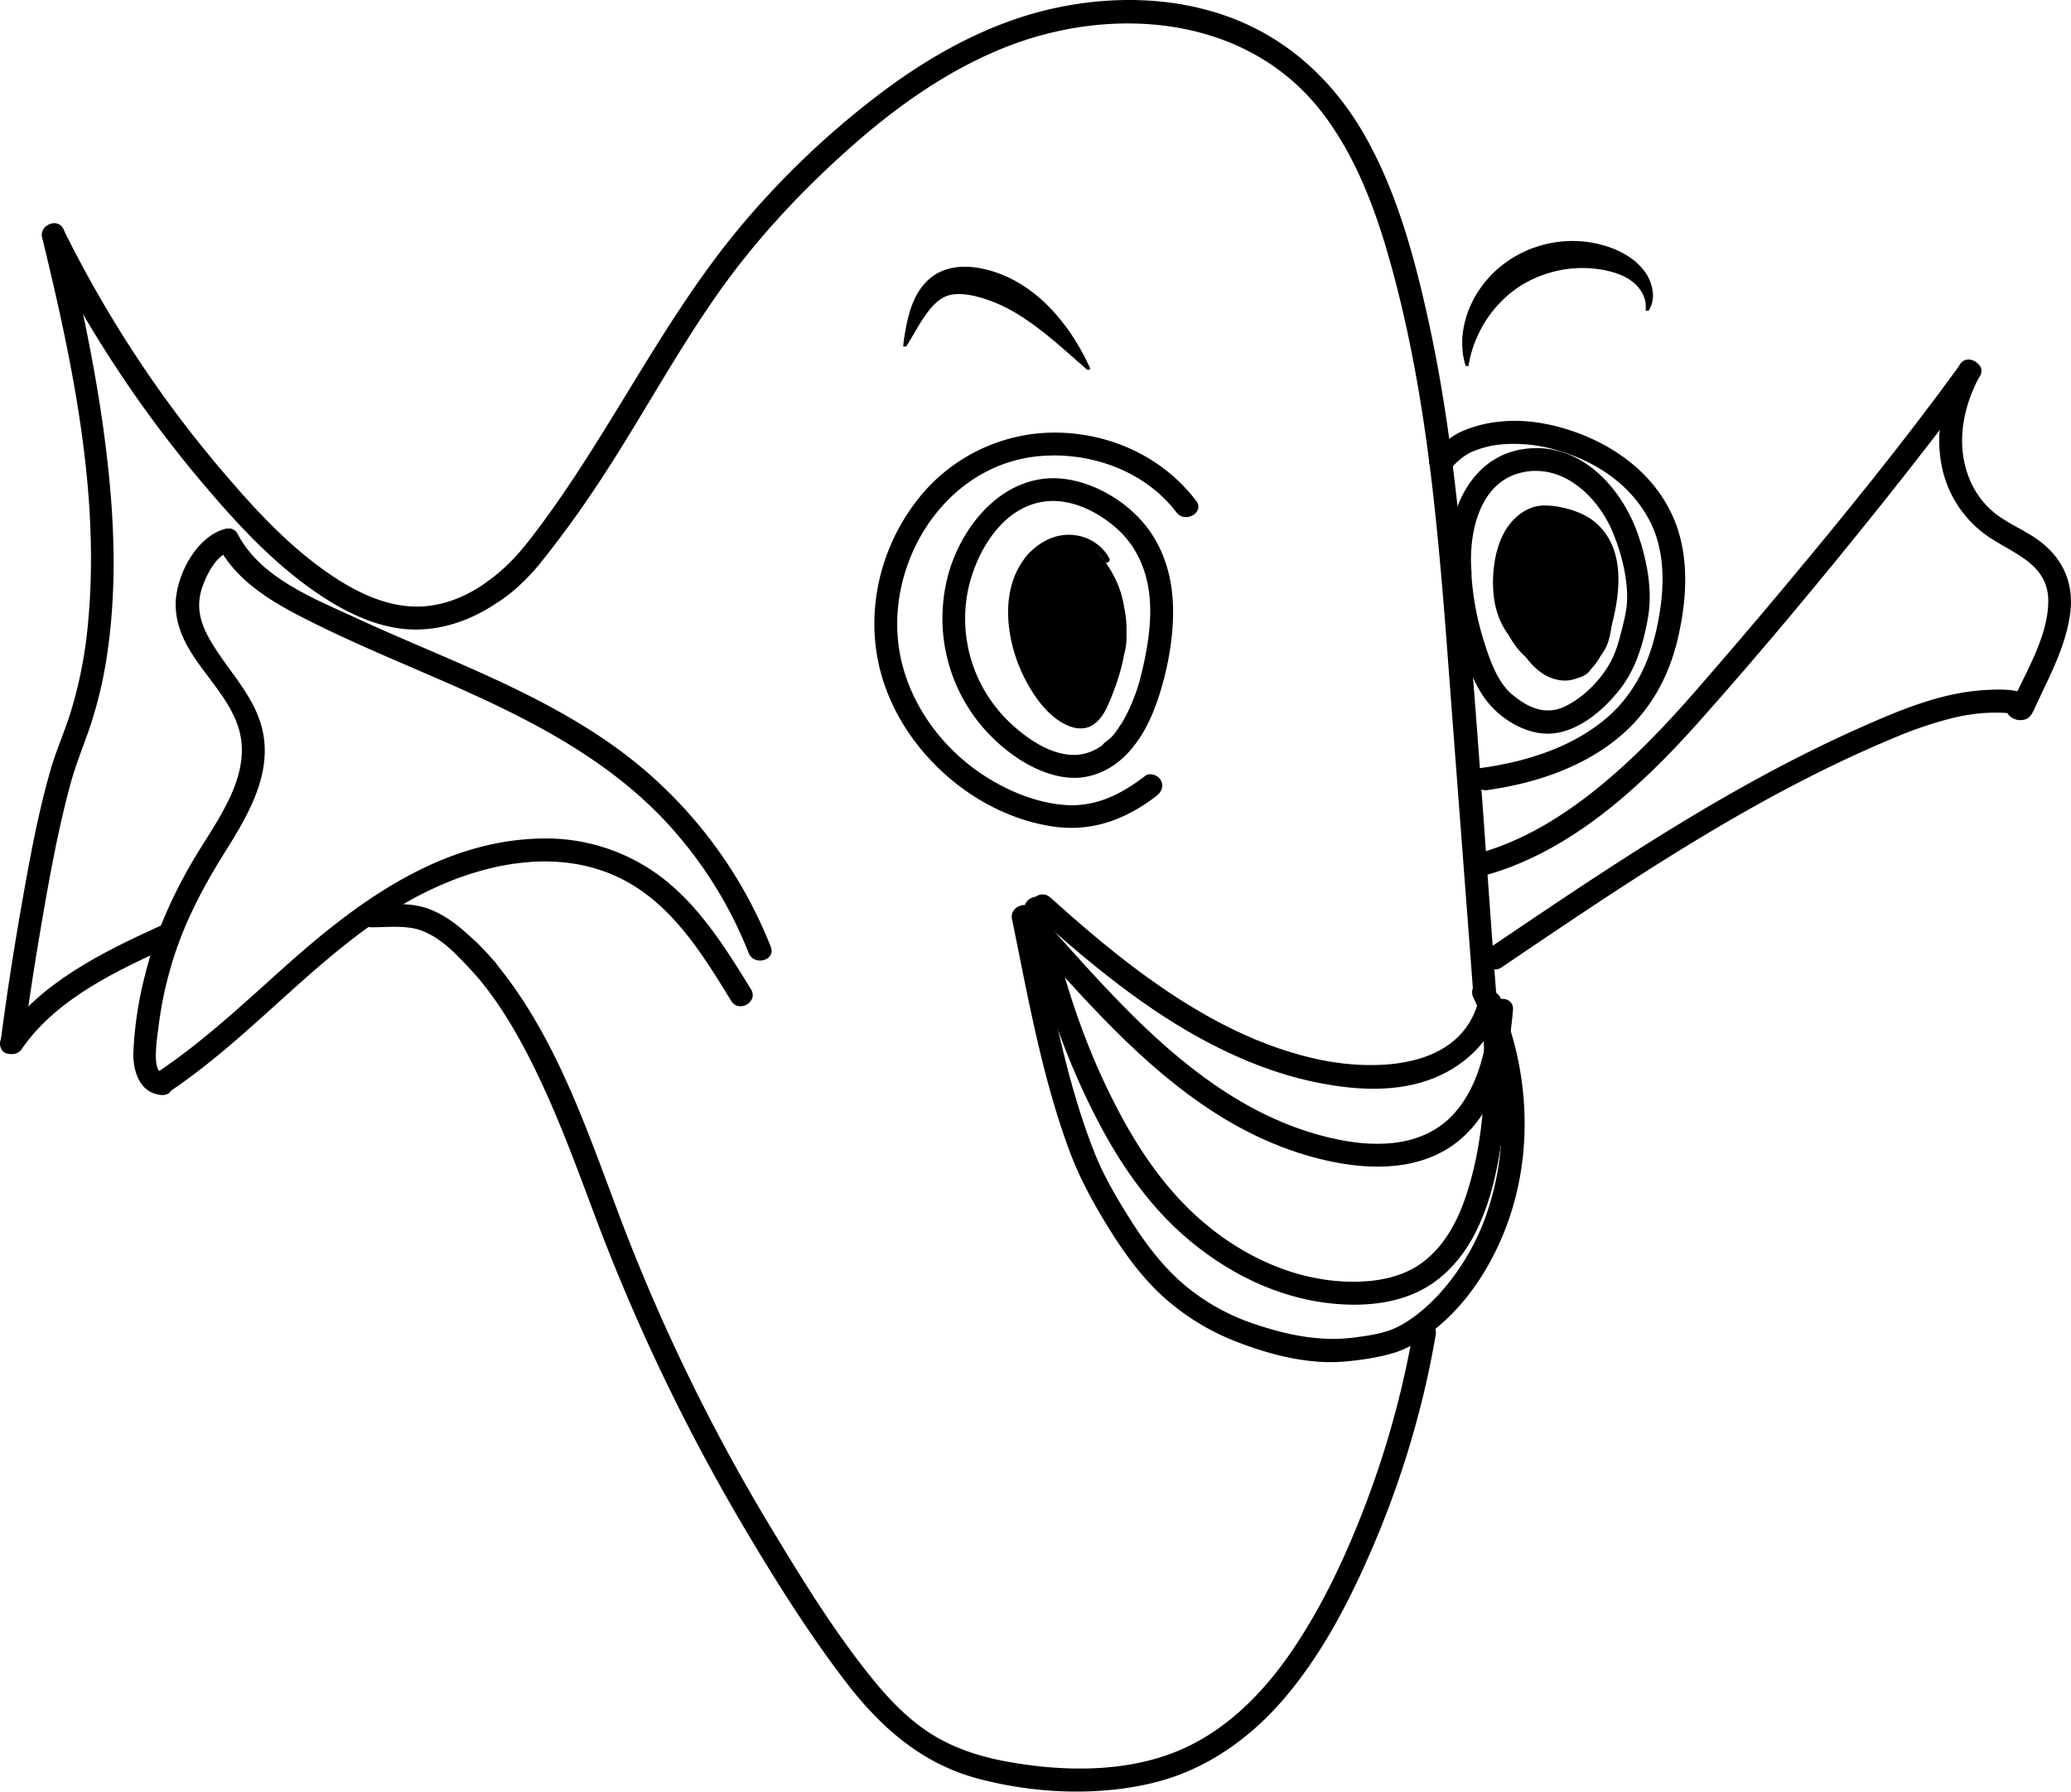 <svg xmlns="http://www.w3.org/2000/svg" viewBox="0 0 1084.13 937.79"><title>Analitic_1</title><g id="Слой_2" data-name="Слой 2"><g id="Слой_1-2" data-name="Слой 1"><path d="M541.29,478.21C570,503.89,600,529,634.37,546.7c16.81,8.67,34.64,15.61,53.17,19.53,19.38,4.1,40.43,5.84,59.51-.61,18.25-6.16,34.15-20.29,38.71-39.49,1.79-7.51-9.78-10.71-11.57-3.19-8.94,37.58-55.89,38-85.88,31.19-34-7.69-64.64-25.39-92.39-46-16.07-11.94-31.24-25-46.14-38.39-5.74-5.14-14.25,3.32-8.49,8.48Z"/><path d="M536.38,476.9c6.92,33,17.1,65.35,31.43,95.92,13.19,28.12,29.72,55,53.57,75.34,22,18.77,48.86,31.87,77.92,34.34,15.78,1.34,32.73-.32,46.69-8.3,11.87-6.78,20.83-17.73,26.82-29.88,7.42-15.05,11-31.55,13.33-48.07a280.17,280.17,0,0,0,1.78-62.54c-.64-7.64-12.65-7.71-12,0,2.63,31.2,1.18,64.86-9.33,94.63-4.15,11.74-10.5,23.14-20.24,31.14-11.44,9.39-26.55,11.79-40.94,11.37-26.85-.78-52.61-12.34-73.2-29.22-22.3-18.28-37.81-42-50.54-67.64C565.91,542.3,555.2,508.29,548,473.71c-1.59-7.56-13.16-4.36-11.58,3.19Z"/><path d="M758.44,246.12c3.62-3.61,7-7.28,11.7-9.44a50.52,50.52,0,0,1,15.61-4.05,79.11,79.11,0,0,1,31,3.53c19.56,6,36.93,17.74,46.64,36.1,9,17.07,7.93,37.68,4,56.05-4.19,19.77-12.86,37-29,49.67-17.94,14.08-40.63,20.86-62.91,24-7.61,1.08-4.37,12.64,3.19,11.57,22.83-3.24,45.88-10.45,64.58-24.32,18.5-13.74,29.73-32.43,35-54.73,5-21.25,6.41-44.78-2.93-65-9.82-21.27-29.06-35.62-50.7-43.35-12.56-4.49-26.39-6.9-39.71-5.44a66.23,66.23,0,0,0-19.38,4.95c-6.27,2.73-10.83,7.19-15.61,12-5.48,5.46,3,14,8.48,8.49Z"/><path d="M626.15,262.12c-17.08-22.48-44-35.09-72.08-35.66a91.15,91.15,0,0,0-73.17,34.35c-18.08,22.69-26.48,52.27-22,81s22,54.09,45.13,71c13.77,10.07,30.23,17.32,47.17,19.81,20.45,3,38.2-3.69,54.28-16.09,2.58-2,3.9-5.14,2.15-8.21-1.45-2.54-5.65-4.13-8.21-2.15-12.45,9.6-25.86,16.38-42,15.17-13.69-1-27.28-6.31-39-13.33-21.8-13.07-39-34.27-45.75-58.91-13.33-48.4,19.18-105.46,71.11-110.32,26.76-2.5,55.41,7.54,72,29.35,4.61,6.07,15,.1,10.37-6.06Z"/><path d="M767.28,191.48a33.69,33.69,0,0,1-1.74-9.28l-.08-1.19c0-.4,0-.79,0-1.19l0-2.4c0-.8.14-1.58.22-2.38s.17-1.6.31-2.39a51.45,51.45,0,0,1,2.46-9.42,48.49,48.49,0,0,1,1.93-4.53l1.09-2.23c.39-.73.82-1.43,1.25-2.15.82-1.45,1.8-2.8,2.72-4.21.5-.67,1-1.32,1.55-2s1.06-1.32,1.63-1.94l1.68-1.91c.59-.62,1.22-1.18,1.83-1.78,1.21-1.2,2.55-2.26,3.85-3.39a57.46,57.46,0,0,1,8.59-5.67c1.49-.85,3.07-1.52,4.61-2.27s3.16-1.31,4.79-1.82a59.15,59.15,0,0,1,39.9.57,43,43,0,0,1,4.7,2.09,37.38,37.38,0,0,1,4.6,2.71,31.13,31.13,0,0,1,8,7.71,22,22,0,0,1,4,10.36,14.58,14.58,0,0,1-2.27,10l-1.47-.27a14.15,14.15,0,0,0-1.1-7.75,18.19,18.19,0,0,0-4.66-6.38c-4-3.57-9.21-5.54-14.53-6.7a60.17,60.17,0,0,0-32.36,1.89,58.48,58.48,0,0,0-14.64,7.26,60.85,60.85,0,0,0-12,11.11,62,62,0,0,0-4.82,6.66,64.09,64.09,0,0,0-3.86,7.28,59.44,59.44,0,0,0-4.74,15.8Z"/><path d="M569.48,193.72c-1.33-1-2.52-2.09-3.72-3.13s-2.4-2.06-3.52-3.1c-2.35-2-4.55-4-6.82-5.94-4.47-3.83-8.81-7.44-13.18-10.66-2.17-1.63-4.38-3.11-6.52-4.58-1.11-.67-2.21-1.34-3.26-2.06l-3.27-1.88A77.12,77.12,0,0,0,516,156.6a33.53,33.53,0,0,0-3.34-1,32.19,32.19,0,0,0-3.28-.83,42.6,42.6,0,0,0-6.07-.82,24.33,24.33,0,0,0-5.1.27c-.39.06-.76.15-1.13.24s-.73.28-1.14.37a10.58,10.58,0,0,0-1.18.45,6.48,6.48,0,0,0-1.17.6l-.6.33-.6.4a8.22,8.22,0,0,0-1.23.88c-.83.62-1.6,1.43-2.47,2.23a46.16,46.16,0,0,0-4.8,6.09c-1.6,2.3-3.11,4.83-4.67,7.48s-3.12,5.4-4.94,8.18l-1.49-.21a109.51,109.51,0,0,1,3.38-17.91,48.47,48.47,0,0,1,3.47-8.58,31.62,31.62,0,0,1,5.57-7.57,24.69,24.69,0,0,1,7.86-5.31,29.63,29.63,0,0,1,9.22-2.15,42.85,42.85,0,0,1,9.34.41,39.06,39.06,0,0,1,4.55.94,41,41,0,0,1,4.46,1.24c11.78,3.85,22.12,11.26,30.37,20.24a108.21,108.21,0,0,1,11.15,14.47,130.38,130.38,0,0,1,8.65,16Z"/><path d="M580.69,292.24c-4.26-8-13.05-12.62-22.08-12.31-9.27.31-17.58,5.91-22.89,13.29-13.06,18.13-8.38,45.23,1.62,63.67,4.85,8.95,12,18.75,21.68,22.89,9.8,4.21,16.57-1,20.59-9.86,9-19.82,17.17-50.05.36-68.17-7.35-7.93-20.08-11.42-29.74-5.51a18.5,18.5,0,0,0-7.1,23.43c.82,1.74,3.41.22,2.59-1.51-4-8.33,1.19-18.43,9.83-21,9.93-3,20,2.37,25.33,10.7,10.68,16.6,4.68,39.75-2.18,56.7-1.67,4.12-3.59,9.73-7.46,12.33-4.63,3.11-10.52.92-14.74-1.82-7.11-4.63-12.59-12.31-16.57-19.66-8.36-15.41-12.51-36.16-5.85-52.89,3.52-8.83,10.78-16.69,20.27-19,9.21-2.2,19.27,1.77,23.75,10.22.91,1.71,3.5.2,2.59-1.51Z"/><path d="M790.46,291.69c-.38,19.61-2.47,44.1,13.92,58.46,6.39,5.59,15,8.16,22.88,4.12,8.78-4.49,12.75-14,15.34-22.94,5.47-18.86,9.33-43.94-7.87-58.22-6.44-5.35-17.26-8.35-25.5-8.55-9.51-.24-17.22,6-21.73,14-5.38,9.59-6.82,23.29-5.48,34.06s6.36,20.75,15.24,27.24c1.56,1.15,3.06-1.46,1.51-2.59-15.74-11.52-16-32.75-11.48-49.95,2.39-9,9.15-18.5,19-19.61,7.3-.82,17.84,2.07,24.1,6,16.76,10.44,15.05,33.43,11.12,49.91-2,8.46-4.29,18.24-10.8,24.46-7.81,7.47-17.82,6.13-25.35-1-14.65-13.9-12.29-37-11.94-55.32,0-1.93-3-1.93-3,0Z"/><path d="M773.73,459.15c46.46-11.48,84.53-46.41,115.53-81.23,33.36-37.47,65.5-76.16,96.81-115.35,17.12-21.43,33.95-43.1,50.08-65.29,4.55-6.25-5.86-12.25-10.36-6.05-29.06,40-60.23,78.38-91.93,116.27q-22.9,27.38-46.37,54.29c-14.78,16.94-30.23,33.27-47.5,47.71-20.34,17-43.49,31.66-69.45,38.07-7.49,1.85-4.31,13.43,3.19,11.58Z"/><path d="M786,506.39c65.27-44.19,131.21-89.09,204.23-119.65A207.39,207.39,0,0,1,1022,375.87a100.43,100.43,0,0,1,16.52-2.64c2.73-.18,5.48-.26,8.22-.18q1.83,0,3.66.18l1.83.15q4.47,1.32.27-4.25l2.76-3.58,6,1.87v6.06l.23-.44c3.62-6.82-6.74-12.89-10.36-6.05-5,9.44,10.88,14.33,13.15,4.82,2.84-11.91-16.34-11-23-10.73-24,.9-46.6,10.49-68.22,20.12-43.79,19.5-85.22,43.88-125.47,69.8-22.77,14.67-45.2,29.84-67.62,45-6.36,4.31-.36,14.71,6.05,10.37Z"/><path d="M1025.79,191.23c-8.54,16-12.88,34.15-9.44,52.18a58.7,58.7,0,0,0,26.82,39c13.17,8.23,29.16,14.07,29.06,32.29-.11,17.81-10.82,35.35-18,51.12-3.16,7,7.18,13.09,10.36,6.06,7.39-16.29,16.84-33,19.14-51,2.19-17.19-5.15-30.93-19.53-40.11-6.47-4.14-13.67-7.24-19.74-12a44.69,44.69,0,0,1-14.1-19.66c-6.4-17.26-2.7-36,5.77-51.88,3.64-6.81-6.72-12.87-10.36-6.05Z"/><path d="M403.5,495.59a235.49,235.49,0,0,0-88.28-109.31c-39.83-26.79-85.48-42.78-128.81-62.79-22.1-10.21-50-21-61.9-43.84-3.58-6.85-13.94-.79-10.37,6.05,10.53,20.18,31.53,31.26,51.12,40.95C186.8,337.31,209,346.48,231,356.08c43.32,18.89,86.43,40.06,118.84,75.42a218.25,218.25,0,0,1,42.05,67.28c2.8,7.1,14.41,4,11.57-3.19Z"/><path d="M393.12,517.81c-12.6-20.46-25.74-41.69-44.69-56.95a100,100,0,0,0-65.6-21.94c-51.1,1.16-93.64,31.61-130.42,64.15-22.29,19.73-43.77,40.4-68.49,57.14-6.36,4.3-.36,14.7,6.06,10.36,41.43-28.05,73.8-67.67,116.21-94.29,37-23.23,87.91-37.34,127.31-11.57,21.81,14.26,35.89,37.44,49.26,59.16,4,6.57,14.42.55,10.36-6.06Z"/><path d="M117.73,276.89C102.16,281.05,91.15,303,92,318.24c1.38,25.11,25.21,39.56,32.63,62.05,7.54,22.85-8.11,45.13-19.63,63.61-13,20.84-23.27,42.92-29.18,66.85a195.72,195.72,0,0,0-6,39.91c-.34,10,3.33,21.71,14.89,22.5,7.71.53,7.67-11.48,0-12-5.44-.37-2.16-20.06-1.85-22.8a200,200,0,0,1,6.78-32.94c6.12-21,15.94-39.85,27.46-58.34,10.64-17.06,22.64-36.24,21.4-57.19-1.33-22.6-18.36-36.94-28.84-55.44-5.16-9.08-7.16-17.72-3.59-27.63,2.42-6.7,7.3-16.35,14.82-18.36s4.29-13.57-3.19-11.57Z"/><path d="M835.21,305.4c-.22-9.23-.81-19.14-6.05-27.09-4.75-7.22-13.19-12.22-22-11.56-20,1.48-23.78,29.62-22.69,45.27.61,8.83,3,17.68,8.14,25a39.83,39.83,0,0,0,9.27,9.5c.6.43,3.44,2.43,1.8.81-.88-.88.36.75.52,1a16.91,16.91,0,0,0,2.45,3.19,11.5,11.5,0,0,0,14.92,1.15c3.26-2.42,4.58-6,5.92-9.7,1-2.83-.79,1.15.73-1.43a47.75,47.75,0,0,0,2.5-5.2,58.68,58.68,0,0,0,3.92-12.25A64.78,64.78,0,0,0,822,271.32c-2.26-2.88-6.92-3.56-10.22-2.7-16.57,4.3-13.37,27-11.56,39.7,1.87,13.15,7.33,28.06,19.52,35.08,8.12,4.68,17.41.82,20.87-7.53,2.88-7,2.52-15.92,1.93-23.31-1.34-16.95-8.71-32.53-25.19-39.08-5.58-2.22-11.13,2.5-12.91,7.34a62.56,62.56,0,0,0-.39,41.3,60.35,60.35,0,0,0,9.73,18c5.72,7.23,16.18,10.81,23.53,3.53,5.37-5.31,6.21-14,6.73-21.15a69.93,69.93,0,0,0-2-21.66c-3.15-12.77-14.25-36.69-31.37-27-13.1,7.42-11.21,28.79-8.53,41.16a59.89,59.89,0,0,0,8.5,20.77c5.09,7.44,14.68,11.91,22.48,5.31,5.81-4.92,8.38-14.8,10.41-21.92s3.29-15,2.57-22.44-2.73-15.05-8.45-20.44c-4.87-4.59-11.57-8.25-18.4-8.09-9.38.23-14.6,8-17.42,16a85.35,85.35,0,0,0-5,25.31c-.58,17.34,7.41,34.29,21.86,44,4.41,3,12.07,1.15,14.37-3.77,9.75-20.82,5.19-45.7-13.64-59.75a32.3,32.3,0,0,0-12.78-6.19c-7.16-1.39-13.59,2.58-16.21,9.22-3.8,9.6-1.25,21.57,3.22,30.51,4.39,8.75,14,19.38,24.58,19.25,13.41-.16,16.47-15,16.35-25.56-.19-17.2-7-54.47-32.42-46.72-13.06,4-13.43,18.32-9.19,28.94,4,10.07,10,20.53,18.47,27.5,10,8.18,24.63,6.54,28.14-7.24,2.53-10,.42-21.41-3.54-30.66-3.82-8.93-12.14-22.76-23.7-20.24-11.89,2.6-15.4,19-15.92,29.36-.54,10.82,2.52,23.12,10.53,30.81,8.7,8.35,22.49,8.53,29.43-2.14,6.58-10.12,5-25.48,2-36.53-3.06-11.23-12.36-27.64-26.64-21.12-6,2.72-8.09,10.52-9.36,16.53a57.3,57.3,0,0,0-1.17,16.77,58.52,58.52,0,0,0,13,32.24c3.55,4.43,11.15,3.71,14.85,0,4.37-4.37,3.56-10.41,0-14.84-7.69-9.59-9.26-24.71-4.18-35.81l-6.27,4.83c-1.87-1.47-3-1.64-3.41-.51l.13.19c0,.08,1.76,3.81,1.83,4A48.21,48.21,0,0,1,819.4,302a39,39,0,0,1,.08,10.63s-.7,3-.76,2.94c-.57-.71,2.51-1.31,2.51-1.32-.05.16.51-.18.51-.19-.2.46-2.07-2.64-1.94-2.43a20.9,20.9,0,0,1-2.37-8,32.63,32.63,0,0,1,.11-7.65,29.32,29.32,0,0,1,1.43-5.6c.14-.45.29-.89.45-1.33q2-3.12-1.55,0h-5.59c-2-1.38-2.26-1.35-.67.09.35.42.72.84,1.1,1.24a27.33,27.33,0,0,1,2.18,3.27,32.6,32.6,0,0,1,4.56,15.82c0,1.31-.52,3.36-.17,4.62-.13.42-.24.85-.34,1.28l6.2-4.07c-.09-.91-3.82-4.08-4.53-5a55.7,55.7,0,0,1-5.64-8.82c-1.42-2.68-2.24-5.51-3.47-8.26,1.65,3.69-.47-1.63-.43-1.62,3.63.66-3,2.92-3,3s-.45.06-.54.29,1.51,2.7,1.61,2.92a53.78,53.78,0,0,1,2.94,10,60.91,60.91,0,0,1,1.35,9.69c.12,2.12-.67,8.37-.09,9.45s-.71.68,3.13-.44c4.17-1.21,2.35-.87.42-2.6a20.86,20.86,0,0,1-4.46-5.8,23,23,0,0,1-2.45-7,20.58,20.58,0,0,1-.29-3c-.19-5.47,1.3-.88-3.08-.1H801c6.24,1,11.56,7.27,14,12.76a27.45,27.45,0,0,1-.18,22.33l14.36-3.76c-6.36-4.28-10.19-12.05-11.26-19.52a43.09,43.09,0,0,1,1-15.34c.31-1.38,4.15-12.16,3.85-12.45.38.36-3.19,1.12-3.21,1.17a10.25,10.25,0,0,1,2.65,1.48c2.33,1.75,2.84,5.12,3,8.56.36,9-2.31,20.92-7.58,28.28l3.77-3.76.18,0h5.58c1.2,1.07,1.58,1.34,1.15.8-.58-.94-1.13-1.89-1.64-2.87a38.1,38.1,0,0,1-2-4.3,50.23,50.23,0,0,1-2.93-11,46.37,46.37,0,0,1-.16-11.71,26.82,26.82,0,0,0,.53-3.07c.26-1.34.4-1.68.4-1q-9.51-1-6.87,1.68c.05.8,1.76,2.75,2.21,3.6a38.23,38.23,0,0,1,2,4.21,51,51,0,0,1,2.93,11.15,53.14,53.14,0,0,1,.29,10.4,34.87,34.87,0,0,1-.7,5.39q-.27,1.41-.66,2.79a5.32,5.32,0,0,1,1.46-1.82l5.3-1.43c1-.11,1.76,1.6,1.68.67,0-.62-1.35-1.91-1.7-2.45a43.89,43.89,0,0,1-2.94-5.22,42.51,42.51,0,0,1-3.33-11.13,43.38,43.38,0,0,1,2.48-22.07l-12.92,7.33c5.43,2.16,8,9.27,9.12,14.44a52.6,52.6,0,0,1,.87,11.69c0,2.44-.18,4.87-.29,7.31.16-.83.09-.58-.2.74a6.18,6.18,0,0,1,3.3-3h5.58c-1.27-.2-4.12-4.05-5.34-6.32a40.19,40.19,0,0,1-3.65-11.5A80.31,80.31,0,0,1,820,295.21a57.22,57.22,0,0,1-.08-7c0-.07,0-1.84.11-1,.34-1.26.44-1.6.28-1a3.68,3.68,0,0,1-2.95,2.69l-10.22-2.7c6.09,7.76,8.28,18.22,7.79,27.87a40.49,40.49,0,0,1-2.86,13c-1.15,2.81-2.85,5.32-4,8.15-.34.88-.71,1.77-1,2.67-.58,2-.15-.15.72-.89l7.42-3.08-.57,0,5.3,1.43c2.17,2.35,2.71,2.69,1.61,1a18.83,18.83,0,0,0-2.18-3,25.34,25.34,0,0,0-4.5-3.49,20,20,0,0,1-6.11-6.67c-3.75-6.68-4-14.9-2.9-22.33.59-4,2.11-7.86,2.76-11.84-.53,3.26.83-2.18.38-1.53-.57.82-2.13-1.7.36.24,5,3.85,4.7,11.4,4.84,17.57.33,13.49,21.33,13.54,21,0Z"/><path d="M576.38,318c-2.63-7.43-6.45-15.73-12.93-20.58C555,291.12,543.73,294.64,541,305c-4,15-1,32.14,5.12,46.12,3,6.83,7.13,14.65,13.62,18.73,8.69,5.47,20,1.68,22.48-8.62,1.64-6.69,2.2-13.79,3.74-20.56,1.42-6.26,2.84-12.76,2.69-19.2-.3-12.47-7-24.42-15-33.76-4.83-5.62-11.21-8-18.52-6.45-9.91,2.12-12,10.73-13.38,19.5-2.67,16.55-3.09,34,.56,50.43,1.49,6.73,4.4,13.57,9.35,18.49.44.43,4.18,4,4.67,3.7-.52.3-3.05-4.3-.94-.14,1.7,3.36,4,6.22,7.84,7.3,10,2.85,14.51-7,15.58-14.89-.06.44.63-3.86.25-1.85-.29,1.49.19-.71.21-.76.45-1.87.77-3.77,1.05-5.66a87.51,87.51,0,0,0,1.09-12.2c.08-15.94-5.14-32.24-17.12-43.21-6.31-5.77-14.55-2.68-17.55,4.64a55.64,55.64,0,0,0-1.46,37.07c3.39,10.89,13.56,30,27.67,20.68,10.07-6.66,10.47-24.68,8.92-35.28-1.62-11-6.89-22.7-15.5-30.07-6-5.13-14.81-6.36-20.58-.07-4.49,4.9-5,12.95-5.31,19.27a62,62,0,0,0,9.64,36.07c4,6.14,9.77,11.28,17.66,9.61,7.16-1.51,11.75-7.59,13.85-14.32,3.84-12.32,2.44-28.83-5.84-39.09-3.64-4.51-8.95-7.76-14.94-7.53-8.49.34-13.93,7-16.48,14.43-4.25,12.41-2.32,26.92,4.53,38,3.14,5.08,7.5,10.31,13.58,11.83a17.42,17.42,0,0,0,16.69-4.77c3.14-3.42,4.7-8.34,6.35-12.57.63-1.6,1.26-3.2,1.83-4.81.25-.69,1.25-3.33-.14.19a33.46,33.46,0,0,0,1.9-5.47c1.24-5.75.18-11.83-1.56-17.37s-3.77-11.7-6.66-16.21c-3.42-5.35-10.22-7.58-15.85-4.15-2.56,1.57-3.58,3.91-5.53,6,.66-.72.63-.43-.38.18a27.32,27.32,0,0,0-3,1.52c-10.79,7.17-11.06,21.72-9.36,33.2,1.62,11,9.3,29.8,23.55,26.48,8.59-2,11.71-11.25,13.52-18.85a64.46,64.46,0,0,0,1.56-20.94c-1.23-12.77-6.49-34.82-22.61-35.4-20.42-.72-18.58,24.83-16.73,38.19,1.9,13.73,4.84,31.68,17.31,39.85,5.33,3.5,14.23.25,15.42-6.27,4.16-22.77-2.66-46.18-19.35-62.46-5.32-5.19-12.41-3.19-16.49,2.13-15.7,20.43-7.82,51.49,15.41,62.34,6.54,3.06,12.88.47,15.42-6.27a50,50,0,0,0-.33-35c-4.15-10.7-13.92-26.13-26.84-26.69-17.86-.78-18.64,22.69-16.25,35,2.78,14.31,11.36,26.45,19.85,37.93,7.18,9.71,21.13,3.92,19.19-8.09a205.74,205.74,0,0,0-6.6-28.36q-2.16-6.94-4.84-13.74c-1-2.54-2-5.06-3.13-7.56-.47-1.11-.89-2.28-1.45-3.34-1.45-2.74-.23-1.16-.17,1.36,0-1.68-.65,2.68-.09.4.22-.87.36-1.77.56-2.65.44-2,.94-3.92,1.41-5.88,1.37-5.63,2.43-10.64-1.71-15.54-2.28-2.7-6.93-3.77-10.22-2.7-6,1.95-8.46,8.06-10.4,13.54-2.3,6.48-.85,15.42-.19,22.16,1.51,15.62,5.27,30.69,15.54,42.94,3.64,4.35,11.08,3.77,14.85,0,4.3-4.3,3.65-10.49,0-14.85-5.86-7-8.06-17-9.16-25.86a146.92,146.92,0,0,1-1-16.11c0-.42.09-4.24-.21-2.08-.27,1.92.45-.75.68-1.24.77-1.69,2.78-3.81,0-.93l-4.63,2.7.08,0-10.21-2.7,0,.06-2.7-4.64c-.08-.49.47-6.14-.25-3.68-.22.76-.35,1.57-.54,2.35-.46,1.94-1,3.87-1.41,5.81-.92,3.95-2.16,8.32-1,12.34,1.3,4.54,4,9,5.7,13.4q2.28,6,4.18,12a205.74,205.74,0,0,1,6.6,28.36l19.19-8.09c-5.5-7.43-11.45-15.08-15-23.69a39.27,39.27,0,0,1-3-11.65,27.8,27.8,0,0,1,0-5.91,20.16,20.16,0,0,1,.72-3.05q-11,.72-5.95,3.42c1.67,2.33,4.08,4,5.66,6.48a32,32,0,0,1,4,9,30.55,30.55,0,0,1-1.21,19.19l15.43-6.27c-13.79-6.44-17.08-21.64-7.88-33.62l-16.49,2.13c11,10.77,16.75,26.69,14,42l15.43-6.27c-2-1.28-2.78-5.71-3.4-7.72a114.88,114.88,0,0,1-3.1-12.38,93.55,93.55,0,0,1-1.49-11.67,56.16,56.16,0,0,1-.23-7.1c.2-3.07.36-1.21-3.11-.9-4,.36-3-.52-2.41,1.56.48,1.71,1.58,3.42,2.14,5.14a43.5,43.5,0,0,1,2.17,10.22,46.74,46.74,0,0,1-.28,10.44c-.38,2.52-1.19,8.3-2.93,9.78l4.64-2.7-1.24.36h5.59c1.35.26,1.81,2.4.37-.23-.37-.68-.81-1.32-1.15-2a22.86,22.86,0,0,1-1.72-5.12,33.8,33.8,0,0,1-.81-11.53c.49-3.59.54-2.68,3.51-4.51a21.06,21.06,0,0,0,4.94-4.23c.79-.92,1.53-1.91,2.23-2.89,1.26-1.74-1.23,1-1.63,1.27l-5.3,1.43.36,0-5.3-1.43c-2.54-1.32-3.66-5.08-1.62-.21.17.42.36.85.53,1.27,1,2.54,2,5.1,2.84,7.73a20.84,20.84,0,0,1,1.14,5.68,8,8,0,0,1-.2,1.62c.32-2.57-.5,1.26-.82,2.05-.55,1.38-1,2.77-1.57,4.15-.33.87-.67,1.73-1,2.59-.17.42-1,2.36-.43,1.09-.32.72-.77,1.44-1,2.19-.58,1.65-.71.65.37-.07a2.76,2.76,0,0,1,3-1.12,3.31,3.31,0,0,1,1.59.21c.2-.24-.11.29-.67-1-1.85-4.24-4.17-7.38-4.64-12.21a23.89,23.89,0,0,1,.47-7.82c.18-.77,1-2.62,1-3.22a.24.24,0,0,0,.05-.16q.35-2.88-5.58.55c0-.52,1.73,2.8,1.69,2.7a24.63,24.63,0,0,1,1.63,7.25,28.94,28.94,0,0,1-.44,8.26c-.16.74-.51,1.92-.55,2.45-.2,2.31-1.13,0,.73-.31h5.59a1.85,1.85,0,0,1,1.38,1.39c-.62-.89-1.21-1.79-1.76-2.72a42.75,42.75,0,0,1-2.3-4.27,44.41,44.41,0,0,1-2.85-8.95,40.52,40.52,0,0,1-.83-9.26,39.2,39.2,0,0,1,.31-4.84c.28-1.91,2.23-4.68-.28-2.05l-4.63,2.7q-6.47-2.55-3.23.2a6.39,6.39,0,0,0,1.15,1.23,33.91,33.91,0,0,1,6.42,14.71c1,5.63.76,13.59-2.58,18.22l3.77-3.77.39-.18h5.59c1.14,1.06,1.58,1.26,1.33.6-.56-.86-1.09-1.73-1.58-2.62a28.88,28.88,0,0,1-1.54-3,36.64,36.64,0,0,1-2.49-9.1,38,38,0,0,1,2.94-19.7l-17.55,4.63c6.84,6.26,10.26,14.82,10.84,24a56.89,56.89,0,0,1-.81,14.51c-.46,2.34-.88,4.62-1.22,7-.43,3,.51-2.1-.2,1.25-.87,4.08-1.12-.42,2.84-2.16l8.09-1.06-.33-.14,4.63,2.7c1.88,2.28.34,0,0-.72a14,14,0,0,0-2-3.27c-1.52-1.93-3.88-3-5.29-4.52-3-3.31-3.78-9.4-4.37-13.76a123.13,123.13,0,0,1-.84-22.3c.33-7.11.67-15.54,3.38-22.18l-2.7,4.63a3.05,3.05,0,0,1-2.38,1c2.22,0,1.66-.25-1.69-.78-.67-.57-.72-.59-.16-.07a13,13,0,0,1,1.14,1.21c-.6-.7,1.16,1.65,1.4,2,.62,1,1.18,1.93,1.79,2.88,2.58,4.07,5.38,8.38,5.87,12.54.68,5.75-.7,10.56-2,16.22-.77,3.41-1.58,6.81-2.21,10.25-.51,2.79-.15,7.7-1.59,9.79l3.77-3.76,5.81.42-1-1a8,8,0,0,0-1.08-1.63,52.47,52.47,0,0,1-7.49-17.61c-1.67-7.08-2.72-16.44.1-23.35l-2.7,4.63-.28.2-5.3,1.43c-1.09,0-2.3-1.43-2.47-.88s2,3.05,2.31,3.5a32.69,32.69,0,0,1,2.77,5.86c1.9,5.34,7.17,8.91,12.92,7.33,5.17-1.42,9.24-7.54,7.33-12.91Z"/><path d="M584.91,398.63c11.84-8.23,18.47-23.38,22.54-36.74,4.55-14.93,7.43-32.14,6.45-47.76-.91-14.7-5.66-29-15.23-40.3-9.87-11.71-25.21-20.78-40.4-23-30.91-4.56-54.37,22.54-61.86,49.89a87.49,87.49,0,0,0,20.44,82.62C527.61,394.83,543,405.43,559,407c15.7,1.51,29.62-7.84,37.5-20.89,4-6.63-6.37-12.67-10.36-6.06-5.6,9.27-15.07,16-26.3,15-11.65-1-23.16-9.15-31.37-17a75,75,0,0,1-22.34-65.86c3.5-21.58,18.35-48.27,42.86-49.89,13-.86,26.38,6,35.83,14.53,9.25,8.34,14.58,19.5,16.47,31.72,2.19,14.15-.28,29.56-3.59,43.35A95.53,95.53,0,0,1,590,373.43c-2.78,5.37-6,11.31-11.11,14.83-6.29,4.38-.3,14.79,6.06,10.37Z"/><path d="M770.31,299.53C768.66,280,773.93,253,796,247.47c21.82-5.41,40.42,12.35,48.23,31.07,4.4,10.54,7.74,23.48,7.54,35-.1,5.67-1.56,11.2-2.94,16.66s-2.91,11.08-5.66,16.18c-5.09,9.44-14,18.49-23.62,23.24-10.39,5.09-19.49.87-27.8-5.95-7.76-6.36-11.72-18-14.69-27.19a147.79,147.79,0,0,1-7-39.89c-.29-7.7-12.29-7.73-12,0a160.94,160.94,0,0,0,7.2,42.32c3.37,10.67,7.85,22.85,15.71,31.13,8.38,8.84,21.31,15.6,33.61,13.66,13.48-2.13,25.56-12.77,33.66-23.24s12-23.59,14.35-36.59c2.65-14.36-.27-29.85-4.94-43.57-8.17-24-28.56-47.26-56-45.66-32.85,1.9-45.75,36.17-43.32,64.93.65,7.64,12.65,7.71,12,0Z"/><path d="M529.8,481.27c8.28,40.38,15.53,81.75,29.82,120.54,5.44,14.8,12.92,28.39,21.24,41.75,7.75,12.45,16.51,24.48,27.29,34.49a124.55,124.55,0,0,0,41.09,25c17,6.42,36.57,11.29,54.85,9.61,8.77-.81,17.79-2.09,26.22-4.74,8.82-2.77,16.45-8.33,23.4-14.28,14.82-12.69,25.81-29.66,33.21-47.6,17.1-41.5,14.05-89.78-5.29-129.94-3.35-6.95-13.7-.87-10.36,6.06,16.06,33.36,19.45,72.81,8.55,108.27a122.16,122.16,0,0,1-26.43,46.9c-6.24,6.76-13.61,13.11-21.86,17.26-6.62,3.34-14.72,4.44-22,5.44-17.69,2.45-35.18-1.12-52-6.73a112,112,0,0,1-38.47-21.54c-10.21-8.94-18.5-19.62-25.81-31-7.61-11.85-15-24.15-20.24-37.27-15.82-40-23.07-83.46-31.68-125.43-1.55-7.56-13.12-4.36-11.57,3.19Z"/><path d="M535.43,487.08c31,34.47,61.7,70.71,101.19,95.82,19.12,12.17,40.38,21.32,62.7,25.57,23.67,4.51,49.77,3.12,67.93-14.59,17.25-16.83,22.93-42.13,24.77-65.3.62-7.7-11.39-7.66-12,0-1.48,18.64-5.68,39.38-18.42,53.83-15.59,17.67-39.8,18.49-61.42,14C658.35,587.8,623.84,562,594,532.58c-17.48-17.25-33.68-35.73-50.1-54-5.17-5.76-13.64,2.75-8.48,8.48Z"/><path d="M261.55,314.58C274.22,306.22,282.87,295,292,283c10.6-13.9,20.4-28.39,29.73-43.17,17.72-28.05,33.81-57.14,52.8-84.38,19.76-28.35,43.17-53.71,68.91-76.73,24.58-22,52-41.76,82.87-54C583,2.27,653.5,8.1,692.56,59.49c19.56,25.74,29.92,57.2,38,88.12C740.05,184.14,746,221.49,750.26,259c4.26,37.71,6.91,75.59,9.76,113.43q4.49,59.19,9,118.39l2.18,28.85c.57,7.65,12.58,7.71,12,0-6-79.56-10.82-159.33-18.59-238.74-3.75-38.3-8.77-76.57-17.09-114.17-7.4-33.43-16.7-67.62-34-97.42C697.42,41.8,674,20.27,644,9.12,615-1.68,582.57-2.3,552.48,4.18c-32.69,7-62.93,23.33-89.58,43.18a446.26,446.26,0,0,0-75.71,71.76c-44.36,53.25-72.28,117.73-116.25,171.32a67.4,67.4,0,0,1-15.45,13.77c-6.42,4.24-.41,14.63,6.06,10.37Z"/><path d="M240.69,501.43c18.05,17.74,30.81,40.13,41.59,62.83,11.15,23.48,20.06,47.92,29.18,72.23a1034.61,1034.61,0,0,0,78.76,164.26c16.08,27.12,33.07,54.12,52.22,79.2,18.24,23.88,39.8,43.1,69.41,51,29.32,7.85,62.95,9.42,92.51,2.07,27.54-6.84,50.88-23.68,68.95-45.22,18.5-22.05,32.05-47.76,43.55-74A497.26,497.26,0,0,0,747,722c1.72-7.75,3.23-15.54,4.58-23.36,1.31-7.55-10.25-10.8-11.57-3.19a493.4,493.4,0,0,1-24.73,90.84c-10.19,26.89-22.49,53.54-38.67,77.39-14.79,21.81-34,41.57-58.51,52.18-28,12.13-61.33,11.61-90.91,6.22-14.67-2.67-28.88-7.28-41.38-15.57-11.55-7.66-21.2-17.92-29.84-28.66-19.07-23.71-35.4-50.08-51.11-76.09a998.38,998.38,0,0,1-79.15-161.51C308.15,594.12,292.34,545,261,506a150.69,150.69,0,0,0-11.82-13.07c-5.51-5.42-14,3.06-8.48,8.49Z"/><path d="M194.54,485.38c8.68,0,17.89-1.27,26,1.67,12,4.38,21.56,15.88,30,24.9,5.28,5.65,13.75-2.85,8.48-8.49-9.86-10.57-20.65-22.49-34.53-27.71-9.5-3.57-20-2.39-29.89-2.37-7.72,0-7.74,12,0,12Z"/><path d="M11.43,549c18.51-26.77,50.65-41.35,79.37-54.44,7-3.2.93-13.55-6-10.37C53.8,498.34,21,514.21,1.06,543c-4.4,6.37,6,12.37,10.37,6.06Z"/><path d="M22.1,124.49C38.16,190.55,52.79,260,45.87,328.32A226.59,226.59,0,0,1,37,372.76c-3.19,10.26-7.61,20-10.57,30.37-6.61,23-10.93,46.74-15.07,70.3-4.24,24.1-8,48.3-11.13,72.57-1,7.64,11,7.57,12,0,2.68-21,6-42,9.56-62.84,4.16-24.28,8.57-48.66,15-72.46,2.55-9.47,6.13-18.36,9.41-27.58a222,222,0,0,0,10.42-44.43c4.49-33,3.21-66.57-.64-99.61-4.63-39.73-12.88-78.94-22.32-117.78-1.82-7.5-13.4-4.33-11.57,3.19Z"/><path d="M22.71,125.92a627.49,627.49,0,0,0,83.17,126.77c15.38,18.2,31.59,36.08,50.48,50.71,17.52,13.58,39.42,26.51,62.3,26.11,25.25-.44,47.81-15.32,63.62-34.12,4.94-5.88-3.5-14.41-8.48-8.49-13.08,15.55-31.19,29.06-52.13,30.49-21.31,1.46-41.87-10.87-58.12-23.48-17.71-13.74-33-30.66-47.45-47.66a605,605,0,0,1-43-57,624.38,624.38,0,0,1-40-69.38c-3.43-6.92-13.78-.85-10.36,6.06Z"/></g></g></svg>